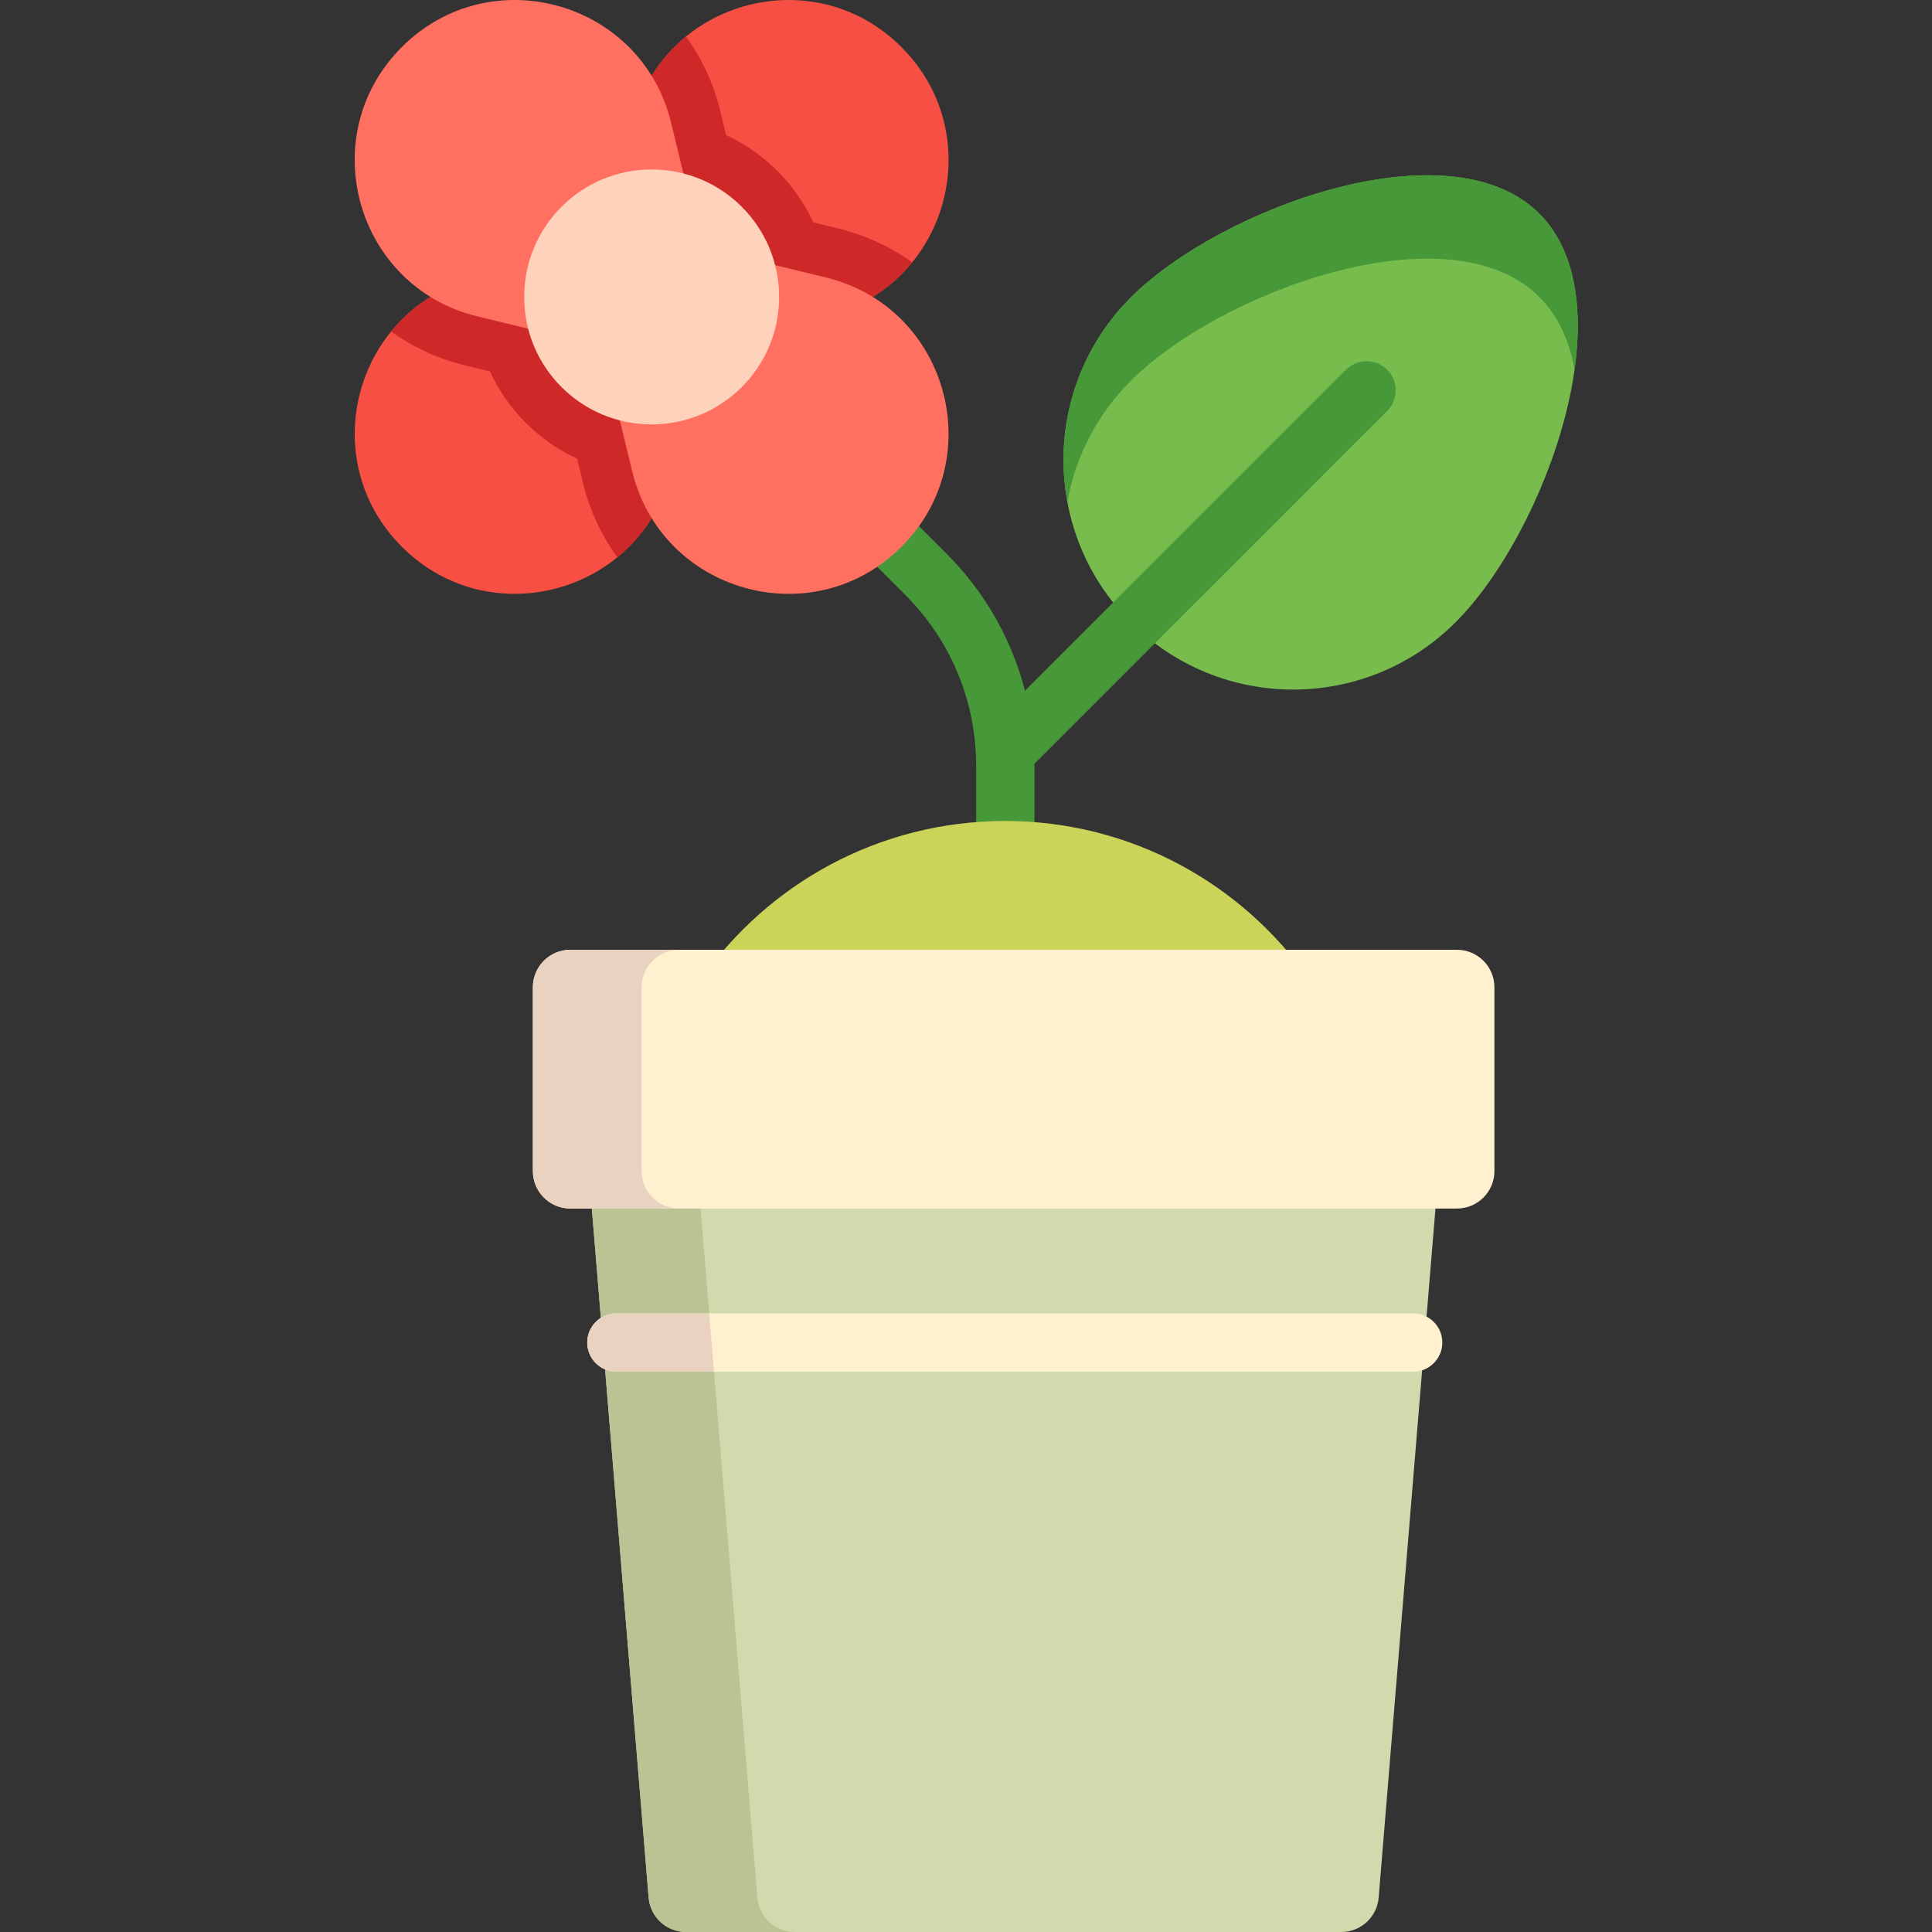 <svg height="512pt" viewBox="-94 0 512 512" width="512pt" xmlns="http://www.w3.org/2000/svg"><rect x="-94" y="0" width="512" height="512" fill="#333333" stroke="none"/><path d="m205.664 78.84c-23.77 23.77-23.77 62.305 0 86.074 23.77 23.77 62.305 23.77 86.074 0 23.77-23.77 45.98-84.52 22.211-108.285-23.766-23.77-84.516-1.559-108.285 22.211zm0 0" fill="#77bc4d"/><path d="m205.664 78.844c-14.711 14.703-20.312 35.066-16.82 54.074 2.152-11.723 7.754-22.934 16.82-31.988 23.766-23.766 84.516-45.977 108.281-22.211 5.02 5.008 7.984 11.664 9.324 19.266 2.32-16.535.156-31.883-9.324-41.363-23.766-23.766-84.512-1.555-108.281 22.223zm0 0" fill="#479838"/><path d="m273.621 97.988c-3.016-3.016-7.906-3.016-10.926 0l-85.074 85.074c-3.508-13.641-10.602-26.152-20.82-36.371l-29.188-29.184c-3.016-3.02-7.906-3.02-10.926 0-3.016 3.016-3.016 7.906 0 10.926l29.184 29.184c12.141 12.141 18.828 28.285 18.828 45.453v70.195c0 4.266 3.457 7.727 7.727 7.727 4.266 0 7.723-3.461 7.723-7.727v-70.195c0-.223-.012-.445-.016-.668l93.488-93.488c3.02-3.016 3.02-7.906 0-10.926zm0 0" fill="#479838"/><path d="m89.766 100.473-5.922 24.406c-2.328 9.582-7.5 17.309-14.25 22.82-15.945 13.031-40.641 13.68-57.113-2.805-16.461-16.461-15.832-41.113-2.84-57.059 5.508-6.77 13.258-11.973 22.859-14.301l24.402-5.926zm0 0" fill="#f74f43"/><path d="m56.902 67.609 32.863 32.863-5.922 24.406c-2.328 9.582-7.5 17.309-14.25 22.82-4.184-5.762-7.301-12.395-9.074-19.656l-1.566-6.492c-5.008-2.309-9.609-5.488-13.617-9.508-4.062-4.059-7.223-8.676-9.488-13.609l-6.5-1.574c-7.285-1.773-13.941-4.852-19.707-9.023 5.508-6.77 13.258-11.973 22.859-14.301zm0 0" fill="#ce2828"/><path d="m147.742 69.539c-5.52 6.766-13.258 11.969-22.867 14.297l-24.395 5.934-32.875-32.871 5.934-24.395c2.328-9.582 7.5-17.309 14.246-22.828 15.938-13.023 40.633-13.672 57.113 2.801 16.465 16.461 15.828 41.113 2.844 57.062zm0 0" fill="#f74f43"/><path d="m147.742 69.539c-5.52 6.766-13.258 11.969-22.867 14.297l-24.395 5.934-32.875-32.871 5.934-24.395c2.328-9.582 7.5-17.309 14.246-22.828 4.176 5.758 7.305 12.391 9.066 19.664l1.578 6.48c4.996 2.309 9.613 5.5 13.617 9.508 4.059 4.059 7.211 8.684 9.488 13.621l6.5 1.574c7.285 1.773 13.93 4.852 19.707 9.016zm0 0" fill="#ce2828"/><path d="m12.48 12.48c23.449-23.453 63.531-12.207 71.359 20.023l5.926 24.398-32.863 32.867-24.398-5.93c-32.23-7.828-43.477-47.906-20.023-71.359zm0 0" fill="#ff7061"/><path d="m144.898 144.898c-23.453 23.453-63.531 12.207-71.363-20.023l-5.926-24.398 32.867-32.867 24.398 5.93c32.23 7.828 43.477 47.906 20.023 71.359zm0 0" fill="#ff7061"/><path d="m112.473 78.688c0 18.66-15.125 33.785-33.785 33.785-18.656 0-33.781-15.125-33.781-33.785 0-18.656 15.125-33.781 33.781-33.781 18.66 0 33.785 15.125 33.785 33.781zm0 0" fill="#ffd2bc"/><path d="m253.062 259.719c-17.781-25.473-47.289-42.148-80.707-42.148s-62.926 16.676-80.703 42.148zm0 0" fill="#cbd359"/><path d="m261.457 512h-173.664c-5.172 0-9.477-3.965-9.898-9.117l-16.527-200.512h226.52l-16.527 200.512c-.426 5.152-4.73 9.117-9.902 9.117zm0 0" fill="#d0daad"/><path d="m116.605 512h-28.812c-5.164 0-9.477-3.965-9.902-9.121l-16.523-200.508h28.812l16.52 200.508c.43 5.156 4.742 9.121 9.906 9.121zm0 0" fill="#b9c394"/><path d="m292.102 320.277h-234.949c-5.488 0-9.934-4.449-9.934-9.934v-48.703c0-5.488 4.445-9.938 9.934-9.938h234.945c5.488 0 9.938 4.449 9.938 9.938v48.703c0 5.484-4.449 9.934-9.934 9.934zm0 0" fill="#fff0d0"/><path d="m85.965 320.273h-28.809c-5.496 0-9.938-4.449-9.938-9.934v-48.699c0-5.484 4.441-9.938 9.938-9.938h28.809c-5.492 0-9.934 4.453-9.934 9.938v48.699c0 5.484 4.441 9.934 9.934 9.934zm0 0" fill="#ead2c1"/><path d="m288.23 355.781c0 4.277-3.461 7.727-7.727 7.727h-211.156c-4.266 0-7.727-3.449-7.727-7.727 0-4.262 3.461-7.723 7.727-7.723h211.156c4.266 0 7.727 3.461 7.727 7.723zm0 0" fill="#fff0d0"/><path d="m95.215 363.512h-25.867c-4.266 0-7.727-3.453-7.727-7.727 0-4.266 3.461-7.727 7.727-7.727h24.59zm0 0" fill="#ead2c1"/></svg>